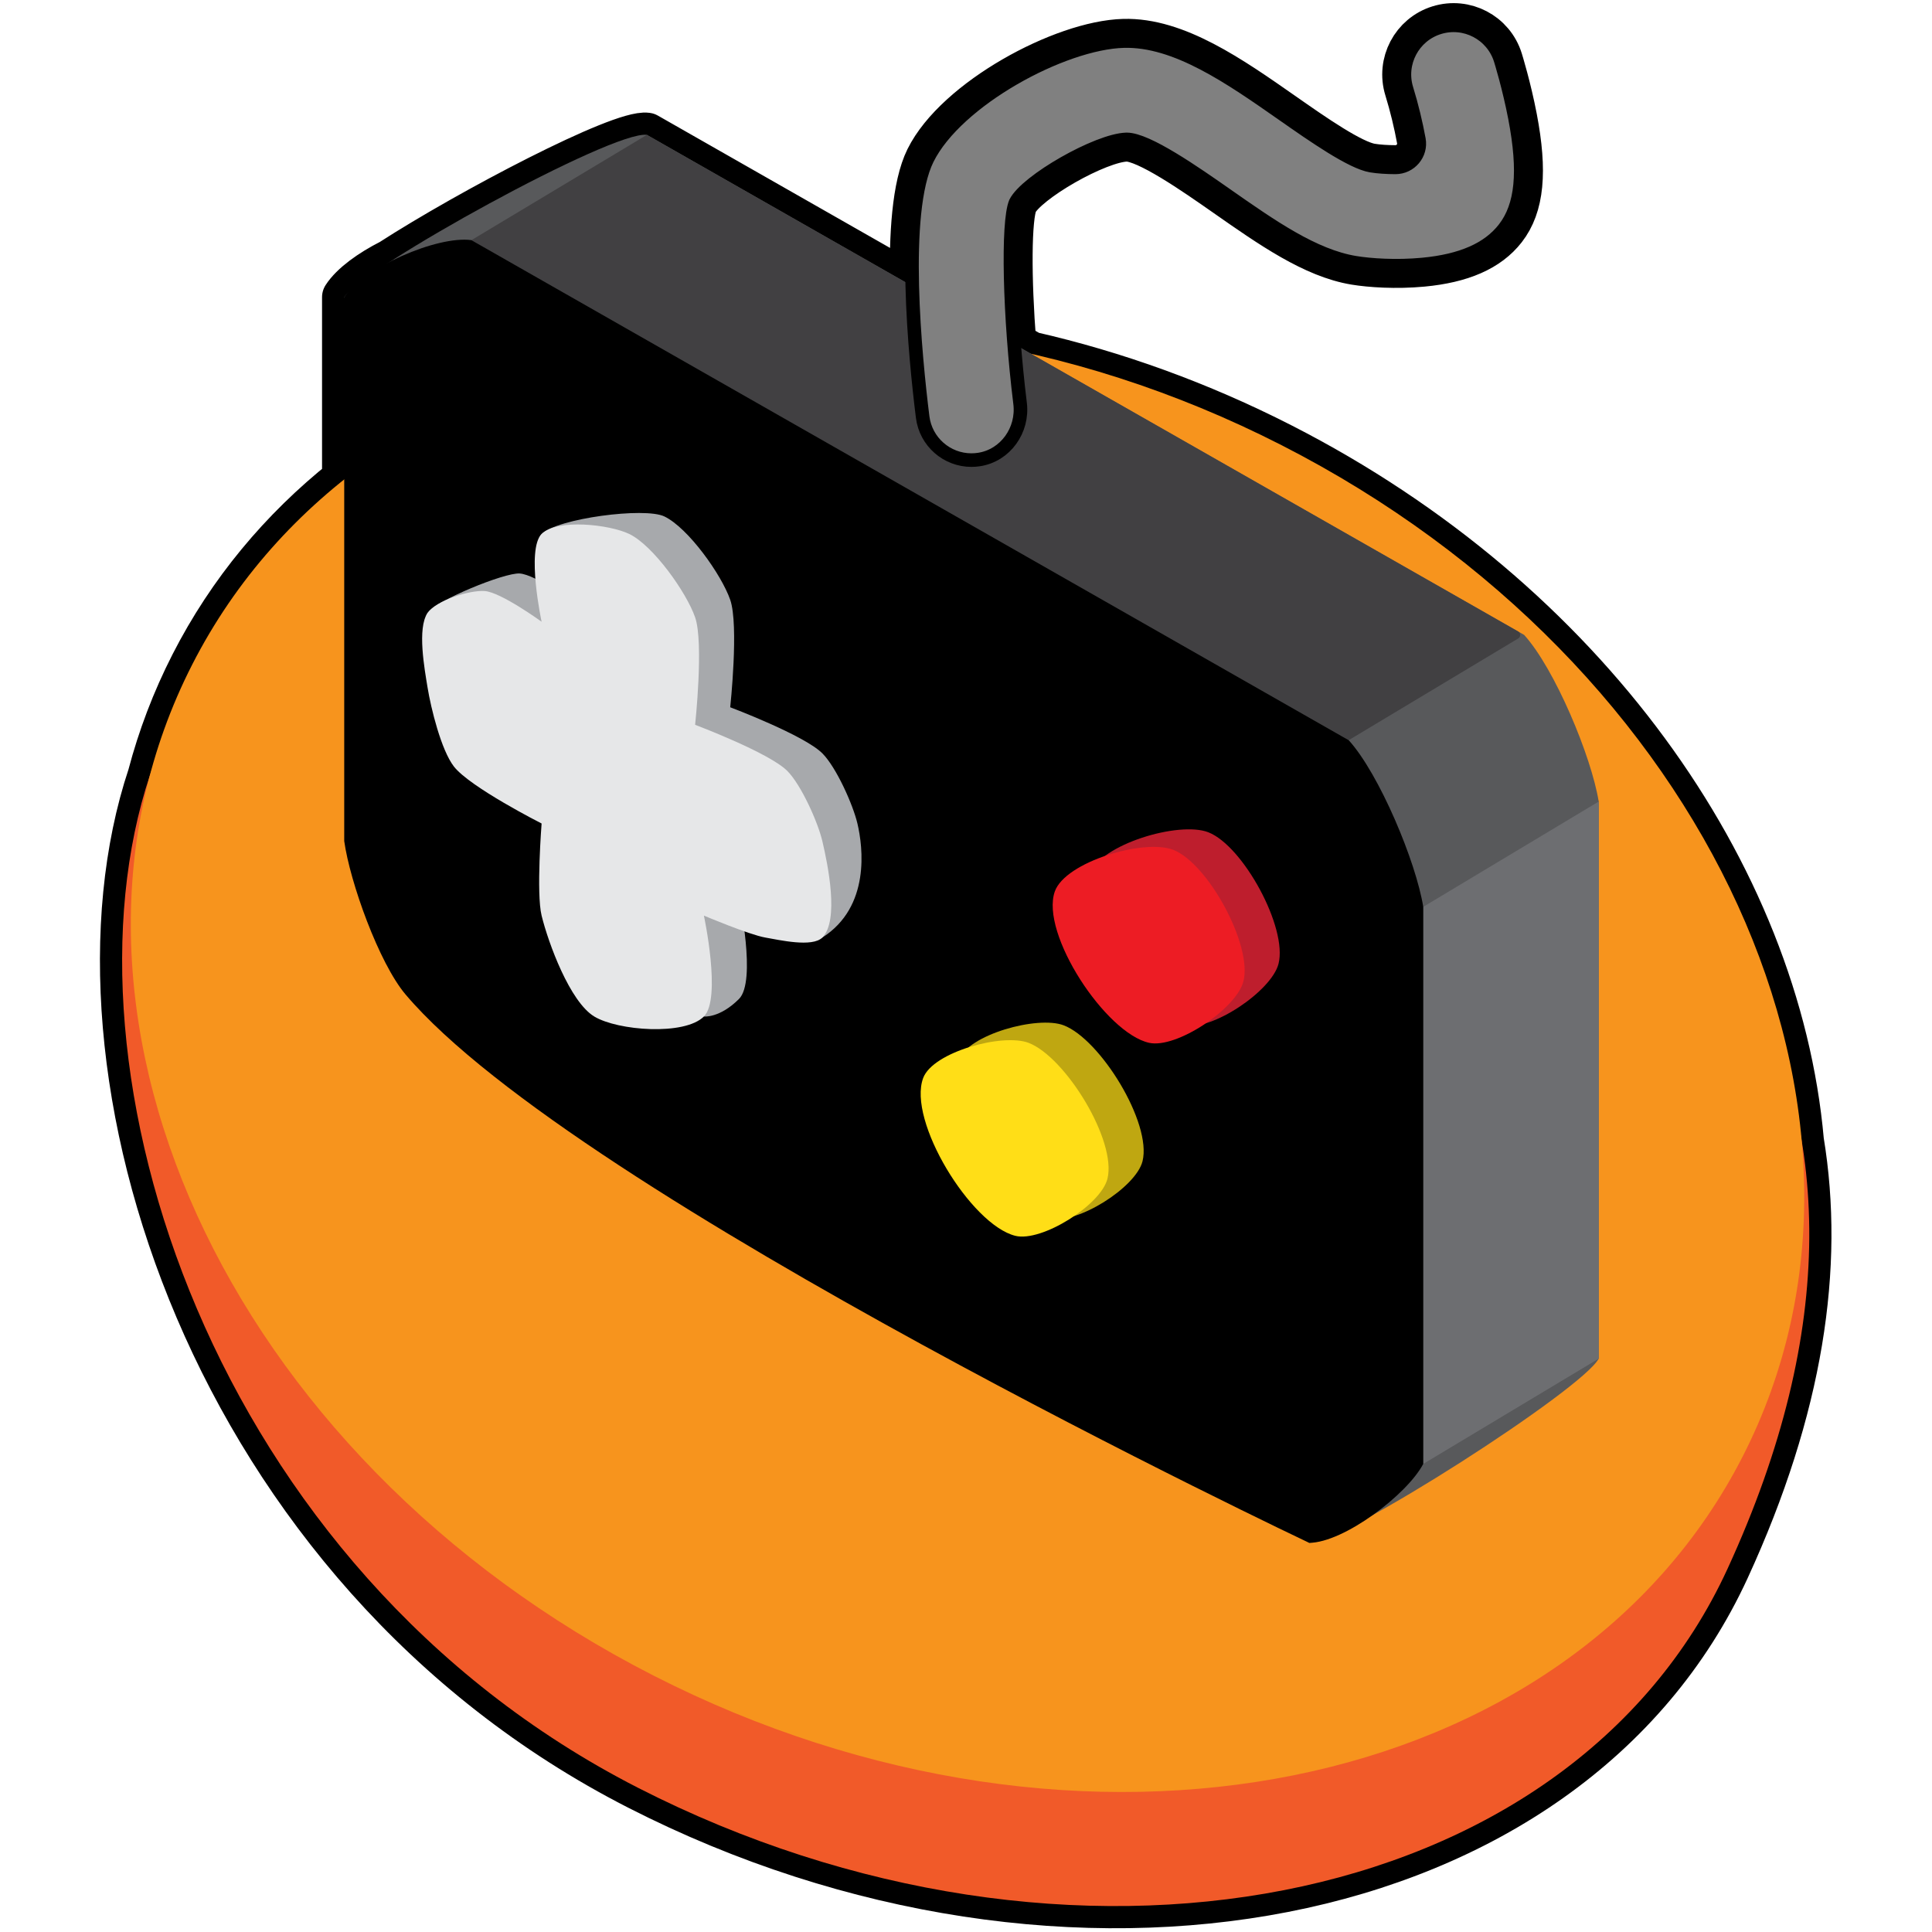 <?xml version="1.0" encoding="UTF-8" standalone="no"?>
<!DOCTYPE svg PUBLIC "-//W3C//DTD SVG 1.1//EN" "http://www.w3.org/Graphics/SVG/1.1/DTD/svg11.dtd">
<svg width="100%" height="100%" viewBox="0 0 2134 2134" version="1.1" xmlns="http://www.w3.org/2000/svg" xmlns:xlink="http://www.w3.org/1999/xlink" xml:space="preserve" xmlns:serif="http://www.serif.com/" style="fill-rule:evenodd;clip-rule:evenodd;stroke-linejoin:round;stroke-miterlimit:2;">
    <path id="Layer-2" serif:id="Layer 2" d="M1990.12,1260.18C2012.97,1398.75 1989.8,1555.14 1908.21,1732.68L1908.21,1732.68C1732.34,2115.41 1177.83,2216.34 704.91,1974.81C232.142,1733.37 58.221,1178.72 165.435,856.758C176.522,814.718 192.101,773.62 212.377,733.918C253.619,653.161 310.937,584.763 380.215,529.552L380.215,328.214C389.119,314.465 408.978,300.086 431.797,288.497C518.784,232.389 685.446,145.053 714.511,148.953L1007.65,316.044C1006.28,260.265 1009.62,205.253 1024.35,175.516C1056.53,110.571 1173.83,47.139 1241.26,45.371C1298.97,43.779 1359.03,85.744 1416.95,126.247C1450.83,149.944 1492.99,179.431 1514.47,182.976C1522.17,184.249 1531.74,184.851 1541.32,184.869C1557.68,184.893 1570.2,170.133 1567.28,154.035C1564.11,136.623 1559.31,116.532 1553.7,98.403C1544.82,69.758 1560.83,39.322 1589.47,30.426C1618.12,21.544 1648.54,37.517 1657.45,66.152C1657.84,67.393 1666.97,96.903 1673.37,130.361C1684.73,189.725 1681.06,227.418 1661.48,252.568C1643.87,275.182 1614.33,288.137 1571.16,292.182C1541.86,294.922 1513.51,292.946 1496.76,290.178C1450.94,282.611 1404.18,249.907 1354.68,215.282C1319.72,190.835 1267.02,153.98 1244.62,153.98C1244.44,153.98 1244.27,153.98 1244.1,153.984C1212.51,154.813 1133.57,199.805 1121.71,223.752C1114.61,240.628 1114.38,306.506 1120.17,380.182L1138.65,390.717C1231.48,411.875 1324.8,445.368 1415.69,491.786C1751.55,663.312 1963.89,965.198 1990.12,1260.18Z" style="fill:rgb(241,90,41);stroke:black;stroke-width:49px;"/>
    <g id="Layer-21" serif:id="Layer 2">
        <g>
            <path d="M1908.21,1732.68C1732.34,2115.41 1177.83,2216.34 704.91,1974.81C231.98,1733.29 58.102,1178.34 165.545,856.427C298.304,458.644 925.987,374.385 1398.91,615.911C1871.84,857.436 2153.06,1199.84 1908.21,1732.68" style="fill:rgb(241,90,41);fill-rule:nonzero;"/>
            <path d="M1924.99,1608.56C1733.34,1983.81 1194.6,2092.22 721.68,1850.69C248.756,1609.17 20.731,1109.17 212.377,733.918C404.018,358.666 942.758,250.26 1415.69,491.786C1888.61,733.312 2116.63,1233.31 1924.99,1608.56" style="fill:rgb(247,148,29);fill-rule:nonzero;"/>
            <path d="M574.009,812.705L380.215,328.219C401.14,295.908 676.36,143.834 714.511,148.953L1683.48,701.273C1717.36,738.619 1757.84,835.597 1765.85,885.379L1765.85,1500.68C1748.07,1534.61 1484.39,1703.86 1446.09,1704.16C1446.09,1704.16 830.512,1204.94 641.837,982.274C612.322,947.441 580.312,857.929 574.009,812.705" style="fill:rgb(88,89,91);fill-rule:nonzero;"/>
            <path d="M1489.69,817.551L1660.12,715.292C1672.55,707.836 1688.7,712.918 1694.61,726.141L1765.85,885.379L1572.05,1001.65L1489.69,817.551Z" style="fill:rgb(88,89,91);fill-rule:nonzero;"/>
            <path d="M1572.05,1616.95L1765.85,1500.67L1765.85,885.37L1572.05,1001.65L1572.05,1616.95Z" style="fill:rgb(109,110,113);fill-rule:nonzero;"/>
            <path d="M1489.69,817.551L520.718,265.236L714.511,148.953L1676.94,697.547C1679.87,699.213 1679.92,703.411 1677.03,705.147L1489.69,817.551Z" style="fill:rgb(65,64,66);fill-rule:nonzero;"/>
            <path d="M380.215,928.983L380.215,328.214C401.14,295.904 482.566,260.112 520.718,265.236L1489.69,817.551C1523.57,854.897 1564.05,951.875 1572.05,1001.66L1572.05,1616.95C1554.27,1650.88 1484.39,1703.86 1446.09,1704.17C1446.09,1704.17 636.718,1321.22 448.043,1098.55C418.524,1063.72 386.519,974.202 380.215,928.983" style="fill-rule:nonzero;"/>
            <path d="M636.996,991.966C630.937,967.264 636.996,890.225 636.996,890.225C636.996,890.225 557.768,850.097 540.097,827.238C526.04,809.058 514.71,762.714 511.031,740.031C507.731,719.708 460.614,694.02 472.268,677.048C481.821,663.144 557.175,632.375 574.013,633.444C591.86,634.578 636.996,667.356 636.996,667.356C636.996,667.356 581.108,606.97 598.238,589.841C615.368,572.711 712.095,559.895 733.895,570.462C760.281,583.245 796.952,634.814 806.565,662.515C816.298,690.544 806.565,781.214 806.565,781.214C806.565,781.214 888.199,811.974 908.31,832.084C923.629,847.404 942.087,888.513 947.067,909.604C953.191,935.537 961.6,1001.65 908.31,1035.57C895.026,1044.03 899.599,1018.88 884.085,1016.19C866.344,1013.12 816.256,991.966 816.256,991.966C816.256,991.966 835.955,1083.7 816.256,1103.4C794.846,1124.81 777.499,1122.78 777.499,1122.78C750.626,1106.49 644.48,1022.49 636.996,991.966" style="fill:rgb(167,169,172);fill-rule:nonzero;"/>
            <path d="M1058.5,1171.23C1069.31,1142.56 1146.11,1121.63 1174.78,1132.47C1215.39,1147.83 1272.52,1240.54 1261.98,1282.66C1254.72,1311.68 1189.27,1352.88 1160.24,1345.65C1111.26,1333.44 1040.69,1218.47 1058.5,1171.23" style="fill:rgb(191,167,17);fill-rule:nonzero;"/>
            <path d="M1203.85,965.32C1215.33,932.602 1302.35,906.716 1334.66,919.291C1373.04,934.227 1422.44,1024.75 1412.18,1064.64C1404.43,1094.73 1338.36,1139.19 1308.01,1132.46C1259.94,1121.81 1187.54,1011.77 1203.85,965.32" style="fill:rgb(190,30,45);fill-rule:nonzero;"/>
            <path d="M598.233,1011.34C592.175,986.639 598.233,909.6 598.233,909.6C598.233,909.6 519.005,869.472 501.334,846.613C487.278,828.433 475.948,782.089 472.264,759.406C468.968,739.082 460.609,694.016 472.264,677.044C481.817,663.14 518.413,651.75 535.251,652.819C553.098,653.953 598.233,686.736 598.233,686.736C598.233,686.736 581.104,606.966 598.233,589.837C615.363,572.707 673.333,579.27 695.132,589.837C721.514,602.62 758.189,654.189 767.802,681.89C777.536,709.919 767.802,800.589 767.802,800.589C767.802,800.589 849.437,831.349 869.547,851.459C884.867,866.783 903.325,907.888 908.305,928.979C914.424,954.912 927.147,1016.72 908.305,1035.57C897.169,1046.7 860.837,1038.25 845.322,1035.57C827.577,1032.49 777.494,1011.34 777.494,1011.34C777.494,1011.34 797.192,1103.07 777.494,1122.77C756.079,1144.18 682.266,1138.47 656.37,1122.77C629.498,1106.49 605.713,1041.86 598.233,1011.34" style="fill:rgb(230,231,232);fill-rule:nonzero;"/>
            <path d="M1019.74,1190.61C1030.55,1161.94 1107.36,1141.01 1136.02,1151.85C1176.63,1167.2 1233.76,1259.92 1223.23,1302.04C1215.96,1331.06 1150.51,1372.25 1121.48,1365.03C1072.5,1352.82 1001.94,1237.84 1019.74,1190.61" style="fill:rgb(255,222,23);fill-rule:nonzero;"/>
            <path d="M1165.09,984.699C1176.57,951.99 1263.6,926.095 1295.9,938.675C1334.28,953.615 1383.68,1044.14 1373.42,1084.02C1365.68,1114.11 1299.6,1158.57 1269.26,1151.85C1221.18,1141.19 1148.78,1031.16 1165.09,984.699" style="fill:rgb(237,28,36);fill-rule:nonzero;"/>
            <path d="M1072.96,508.21C1045.95,508.21 1022.55,488.091 1019.12,460.599C1010.91,394.64 994.968,234.819 1024.35,175.516C1056.53,110.571 1173.83,47.139 1241.26,45.371C1298.97,43.779 1359.03,85.744 1416.95,126.247C1450.83,149.944 1492.99,179.431 1514.47,182.976C1522.17,184.249 1531.74,184.851 1541.32,184.869C1557.68,184.893 1570.2,170.133 1567.28,154.035C1564.11,136.623 1559.31,116.532 1553.7,98.403C1544.82,69.758 1560.83,39.322 1589.47,30.426C1618.12,21.544 1648.54,37.517 1657.45,66.152C1657.84,67.393 1666.97,96.903 1673.37,130.361C1684.73,189.725 1681.06,227.418 1661.48,252.568C1643.87,275.182 1614.33,288.137 1571.16,292.182C1541.86,294.922 1513.51,292.946 1496.76,290.178C1450.94,282.611 1404.18,249.907 1354.68,215.282C1319.72,190.835 1267.02,153.98 1244.62,153.98C1244.44,153.98 1244.27,153.98 1244.1,153.984C1212.51,154.813 1133.57,199.805 1121.71,223.752C1112.54,245.552 1114.84,349.116 1126.75,445.635C1130.39,475.09 1110.59,503.156 1081.24,507.586C1078.46,508.002 1075.69,508.21 1072.96,508.21" style="fill:rgb(128,128,128);fill-rule:nonzero;stroke:black;stroke-width:15px;"/>
        </g>
    </g>
</svg>
